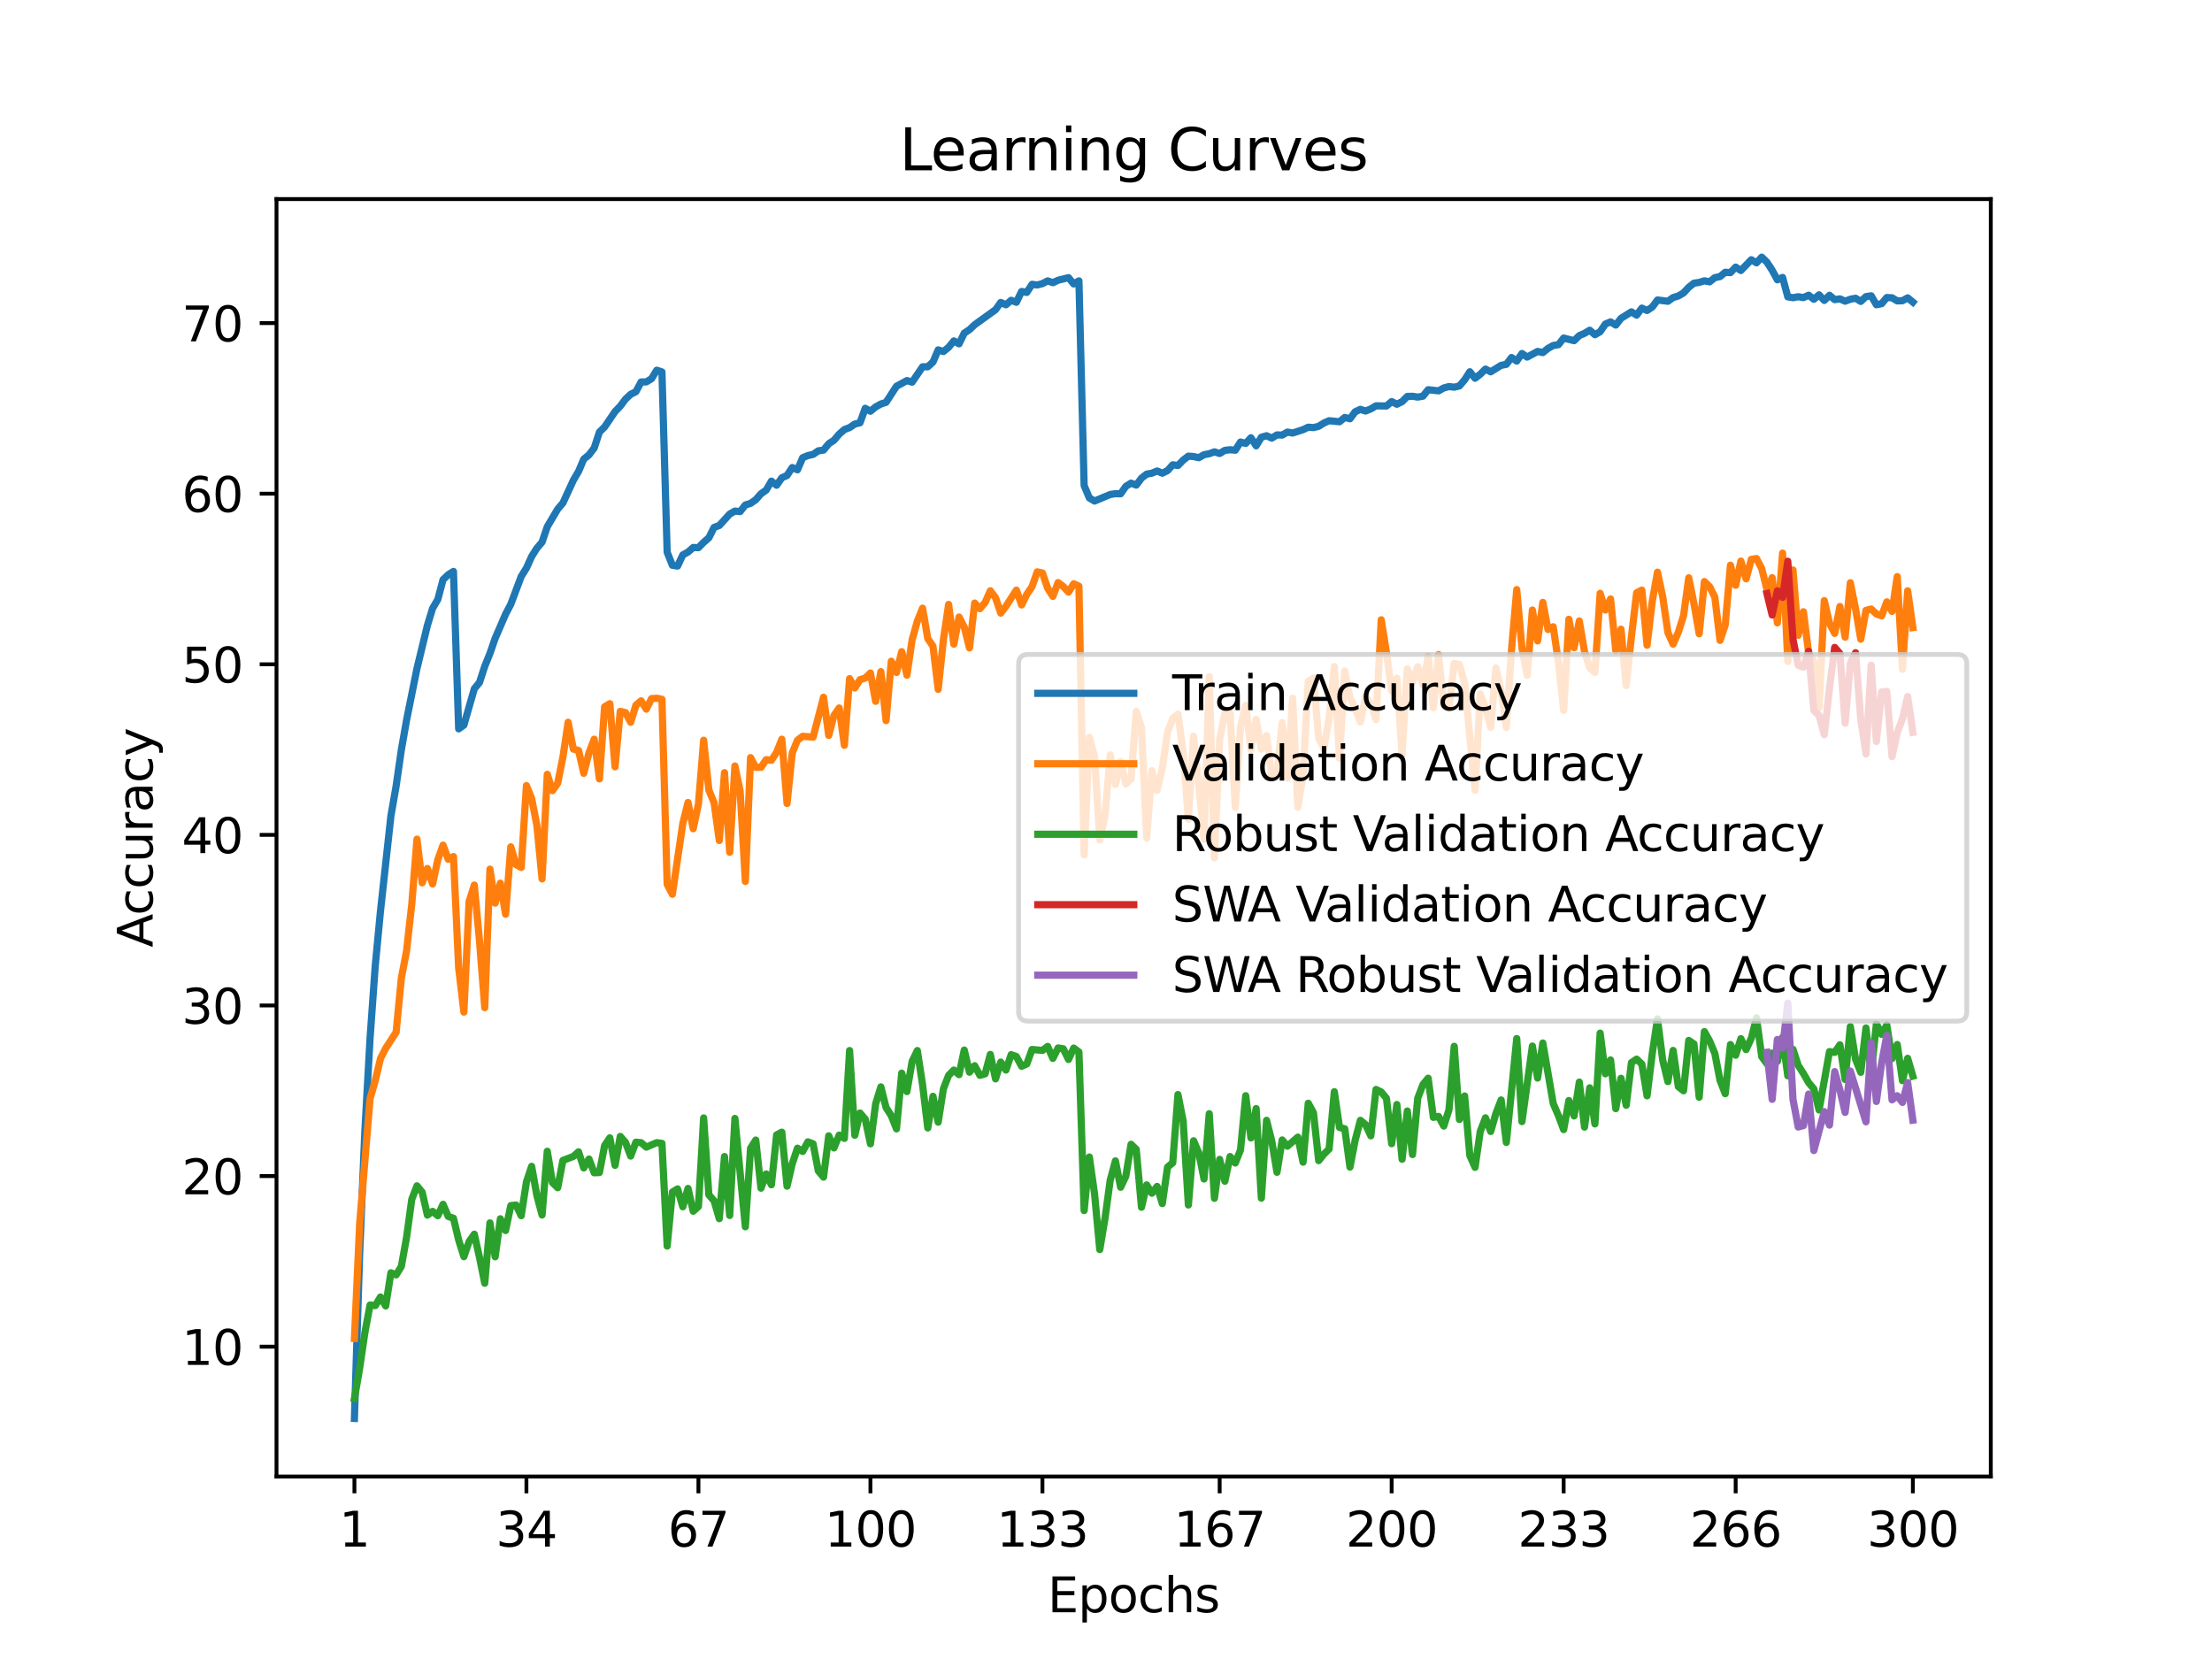 <?xml version="1.0" encoding="utf-8" standalone="no"?>
<!DOCTYPE svg PUBLIC "-//W3C//DTD SVG 1.1//EN"
  "http://www.w3.org/Graphics/SVG/1.1/DTD/svg11.dtd">
<svg xmlns:xlink="http://www.w3.org/1999/xlink" width="460.8pt" height="345.6pt" viewBox="0 0 460.8 345.6" xmlns="http://www.w3.org/2000/svg" version="1.1">
 <defs>
  <style type="text/css">*{stroke-linejoin: round; stroke-linecap: butt}</style>
 </defs>
 <g id="figure_1">
  <g id="patch_1">
   <path d="M 0 345.6 
L 460.8 345.6 
L 460.8 0 
L 0 0 
z
" style="fill: #ffffff"/>
  </g>
  <g id="axes_1">
   <g id="patch_2">
    <path d="M 57.6 307.584 
L 414.72 307.584 
L 414.72 41.472 
L 57.6 41.472 
z
" style="fill: #ffffff"/>
   </g>
   <g id="matplotlib.axis_1">
    <g id="xtick_1">
     <g id="line2d_1">
      <defs>
       <path id="mb2ffa2ad4e" d="M 0 0 
L 0 3.5 
" style="stroke: #000000; stroke-width: 0.8"/>
      </defs>
      <g>
       <use xlink:href="#mb2ffa2ad4e" x="73.833" y="307.584" style="stroke: #000000; stroke-width: 0.8"/>
      </g>
     </g>
     <g id="text_1">
      <!-- 1 -->
      <g transform="translate(70.651 322.182) scale(0.1 -0.1)">
       <defs>
        <path id="DejaVuSans-31" d="M 794 531 
L 1825 531 
L 1825 4091 
L 703 3866 
L 703 4441 
L 1819 4666 
L 2450 4666 
L 2450 531 
L 3481 531 
L 3481 0 
L 794 0 
L 794 531 
z
" transform="scale(0.016)"/>
       </defs>
       <use xlink:href="#DejaVuSans-31"/>
      </g>
     </g>
    </g>
    <g id="xtick_2">
     <g id="line2d_2">
      <g>
       <use xlink:href="#mb2ffa2ad4e" x="109.664" y="307.584" style="stroke: #000000; stroke-width: 0.8"/>
      </g>
     </g>
     <g id="text_2">
      <!-- 34 -->
      <g transform="translate(103.302 322.182) scale(0.1 -0.1)">
       <defs>
        <path id="DejaVuSans-33" d="M 2597 2516 
Q 3050 2419 3304 2112 
Q 3559 1806 3559 1356 
Q 3559 666 3084 287 
Q 2609 -91 1734 -91 
Q 1441 -91 1130 -33 
Q 819 25 488 141 
L 488 750 
Q 750 597 1062 519 
Q 1375 441 1716 441 
Q 2309 441 2620 675 
Q 2931 909 2931 1356 
Q 2931 1769 2642 2001 
Q 2353 2234 1838 2234 
L 1294 2234 
L 1294 2753 
L 1863 2753 
Q 2328 2753 2575 2939 
Q 2822 3125 2822 3475 
Q 2822 3834 2567 4026 
Q 2313 4219 1838 4219 
Q 1578 4219 1281 4162 
Q 984 4106 628 3988 
L 628 4550 
Q 988 4650 1302 4700 
Q 1616 4750 1894 4750 
Q 2613 4750 3031 4423 
Q 3450 4097 3450 3541 
Q 3450 3153 3228 2886 
Q 3006 2619 2597 2516 
z
" transform="scale(0.016)"/>
        <path id="DejaVuSans-34" d="M 2419 4116 
L 825 1625 
L 2419 1625 
L 2419 4116 
z
M 2253 4666 
L 3047 4666 
L 3047 1625 
L 3713 1625 
L 3713 1100 
L 3047 1100 
L 3047 0 
L 2419 0 
L 2419 1100 
L 313 1100 
L 313 1709 
L 2253 4666 
z
" transform="scale(0.016)"/>
       </defs>
       <use xlink:href="#DejaVuSans-33"/>
       <use xlink:href="#DejaVuSans-34" x="63.623"/>
      </g>
     </g>
    </g>
    <g id="xtick_3">
     <g id="line2d_3">
      <g>
       <use xlink:href="#mb2ffa2ad4e" x="145.496" y="307.584" style="stroke: #000000; stroke-width: 0.8"/>
      </g>
     </g>
     <g id="text_3">
      <!-- 67 -->
      <g transform="translate(139.133 322.182) scale(0.1 -0.1)">
       <defs>
        <path id="DejaVuSans-36" d="M 2113 2584 
Q 1688 2584 1439 2293 
Q 1191 2003 1191 1497 
Q 1191 994 1439 701 
Q 1688 409 2113 409 
Q 2538 409 2786 701 
Q 3034 994 3034 1497 
Q 3034 2003 2786 2293 
Q 2538 2584 2113 2584 
z
M 3366 4563 
L 3366 3988 
Q 3128 4100 2886 4159 
Q 2644 4219 2406 4219 
Q 1781 4219 1451 3797 
Q 1122 3375 1075 2522 
Q 1259 2794 1537 2939 
Q 1816 3084 2150 3084 
Q 2853 3084 3261 2657 
Q 3669 2231 3669 1497 
Q 3669 778 3244 343 
Q 2819 -91 2113 -91 
Q 1303 -91 875 529 
Q 447 1150 447 2328 
Q 447 3434 972 4092 
Q 1497 4750 2381 4750 
Q 2619 4750 2861 4703 
Q 3103 4656 3366 4563 
z
" transform="scale(0.016)"/>
        <path id="DejaVuSans-37" d="M 525 4666 
L 3525 4666 
L 3525 4397 
L 1831 0 
L 1172 0 
L 2766 4134 
L 525 4134 
L 525 4666 
z
" transform="scale(0.016)"/>
       </defs>
       <use xlink:href="#DejaVuSans-36"/>
       <use xlink:href="#DejaVuSans-37" x="63.623"/>
      </g>
     </g>
    </g>
    <g id="xtick_4">
     <g id="line2d_4">
      <g>
       <use xlink:href="#mb2ffa2ad4e" x="181.327" y="307.584" style="stroke: #000000; stroke-width: 0.8"/>
      </g>
     </g>
     <g id="text_4">
      <!-- 100 -->
      <g transform="translate(171.783 322.182) scale(0.1 -0.1)">
       <defs>
        <path id="DejaVuSans-30" d="M 2034 4250 
Q 1547 4250 1301 3770 
Q 1056 3291 1056 2328 
Q 1056 1369 1301 889 
Q 1547 409 2034 409 
Q 2525 409 2770 889 
Q 3016 1369 3016 2328 
Q 3016 3291 2770 3770 
Q 2525 4250 2034 4250 
z
M 2034 4750 
Q 2819 4750 3233 4129 
Q 3647 3509 3647 2328 
Q 3647 1150 3233 529 
Q 2819 -91 2034 -91 
Q 1250 -91 836 529 
Q 422 1150 422 2328 
Q 422 3509 836 4129 
Q 1250 4750 2034 4750 
z
" transform="scale(0.016)"/>
       </defs>
       <use xlink:href="#DejaVuSans-31"/>
       <use xlink:href="#DejaVuSans-30" x="63.623"/>
       <use xlink:href="#DejaVuSans-30" x="127.246"/>
      </g>
     </g>
    </g>
    <g id="xtick_5">
     <g id="line2d_5">
      <g>
       <use xlink:href="#mb2ffa2ad4e" x="217.158" y="307.584" style="stroke: #000000; stroke-width: 0.8"/>
      </g>
     </g>
     <g id="text_5">
      <!-- 133 -->
      <g transform="translate(207.615 322.182) scale(0.1 -0.1)">
       <use xlink:href="#DejaVuSans-31"/>
       <use xlink:href="#DejaVuSans-33" x="63.623"/>
       <use xlink:href="#DejaVuSans-33" x="127.246"/>
      </g>
     </g>
    </g>
    <g id="xtick_6">
     <g id="line2d_6">
      <g>
       <use xlink:href="#mb2ffa2ad4e" x="254.076" y="307.584" style="stroke: #000000; stroke-width: 0.8"/>
      </g>
     </g>
     <g id="text_6">
      <!-- 167 -->
      <g transform="translate(244.532 322.182) scale(0.1 -0.1)">
       <use xlink:href="#DejaVuSans-31"/>
       <use xlink:href="#DejaVuSans-36" x="63.623"/>
       <use xlink:href="#DejaVuSans-37" x="127.246"/>
      </g>
     </g>
    </g>
    <g id="xtick_7">
     <g id="line2d_7">
      <g>
       <use xlink:href="#mb2ffa2ad4e" x="289.907" y="307.584" style="stroke: #000000; stroke-width: 0.8"/>
      </g>
     </g>
     <g id="text_7">
      <!-- 200 -->
      <g transform="translate(280.363 322.182) scale(0.1 -0.1)">
       <defs>
        <path id="DejaVuSans-32" d="M 1228 531 
L 3431 531 
L 3431 0 
L 469 0 
L 469 531 
Q 828 903 1448 1529 
Q 2069 2156 2228 2338 
Q 2531 2678 2651 2914 
Q 2772 3150 2772 3378 
Q 2772 3750 2511 3984 
Q 2250 4219 1831 4219 
Q 1534 4219 1204 4116 
Q 875 4013 500 3803 
L 500 4441 
Q 881 4594 1212 4672 
Q 1544 4750 1819 4750 
Q 2544 4750 2975 4387 
Q 3406 4025 3406 3419 
Q 3406 3131 3298 2873 
Q 3191 2616 2906 2266 
Q 2828 2175 2409 1742 
Q 1991 1309 1228 531 
z
" transform="scale(0.016)"/>
       </defs>
       <use xlink:href="#DejaVuSans-32"/>
       <use xlink:href="#DejaVuSans-30" x="63.623"/>
       <use xlink:href="#DejaVuSans-30" x="127.246"/>
      </g>
     </g>
    </g>
    <g id="xtick_8">
     <g id="line2d_8">
      <g>
       <use xlink:href="#mb2ffa2ad4e" x="325.739" y="307.584" style="stroke: #000000; stroke-width: 0.8"/>
      </g>
     </g>
     <g id="text_8">
      <!-- 233 -->
      <g transform="translate(316.195 322.182) scale(0.1 -0.1)">
       <use xlink:href="#DejaVuSans-32"/>
       <use xlink:href="#DejaVuSans-33" x="63.623"/>
       <use xlink:href="#DejaVuSans-33" x="127.246"/>
      </g>
     </g>
    </g>
    <g id="xtick_9">
     <g id="line2d_9">
      <g>
       <use xlink:href="#mb2ffa2ad4e" x="361.57" y="307.584" style="stroke: #000000; stroke-width: 0.8"/>
      </g>
     </g>
     <g id="text_9">
      <!-- 266 -->
      <g transform="translate(352.026 322.182) scale(0.1 -0.1)">
       <use xlink:href="#DejaVuSans-32"/>
       <use xlink:href="#DejaVuSans-36" x="63.623"/>
       <use xlink:href="#DejaVuSans-36" x="127.246"/>
      </g>
     </g>
    </g>
    <g id="xtick_10">
     <g id="line2d_10">
      <g>
       <use xlink:href="#mb2ffa2ad4e" x="398.487" y="307.584" style="stroke: #000000; stroke-width: 0.8"/>
      </g>
     </g>
     <g id="text_10">
      <!-- 300 -->
      <g transform="translate(388.944 322.182) scale(0.1 -0.1)">
       <use xlink:href="#DejaVuSans-33"/>
       <use xlink:href="#DejaVuSans-30" x="63.623"/>
       <use xlink:href="#DejaVuSans-30" x="127.246"/>
      </g>
     </g>
    </g>
    <g id="text_11">
     <!-- Epochs -->
     <g transform="translate(218.244 335.861) scale(0.1 -0.1)">
      <defs>
       <path id="DejaVuSans-45" d="M 628 4666 
L 3578 4666 
L 3578 4134 
L 1259 4134 
L 1259 2753 
L 3481 2753 
L 3481 2222 
L 1259 2222 
L 1259 531 
L 3634 531 
L 3634 0 
L 628 0 
L 628 4666 
z
" transform="scale(0.016)"/>
       <path id="DejaVuSans-70" d="M 1159 525 
L 1159 -1331 
L 581 -1331 
L 581 3500 
L 1159 3500 
L 1159 2969 
Q 1341 3281 1617 3432 
Q 1894 3584 2278 3584 
Q 2916 3584 3314 3078 
Q 3713 2572 3713 1747 
Q 3713 922 3314 415 
Q 2916 -91 2278 -91 
Q 1894 -91 1617 61 
Q 1341 213 1159 525 
z
M 3116 1747 
Q 3116 2381 2855 2742 
Q 2594 3103 2138 3103 
Q 1681 3103 1420 2742 
Q 1159 2381 1159 1747 
Q 1159 1113 1420 752 
Q 1681 391 2138 391 
Q 2594 391 2855 752 
Q 3116 1113 3116 1747 
z
" transform="scale(0.016)"/>
       <path id="DejaVuSans-6f" d="M 1959 3097 
Q 1497 3097 1228 2736 
Q 959 2375 959 1747 
Q 959 1119 1226 758 
Q 1494 397 1959 397 
Q 2419 397 2687 759 
Q 2956 1122 2956 1747 
Q 2956 2369 2687 2733 
Q 2419 3097 1959 3097 
z
M 1959 3584 
Q 2709 3584 3137 3096 
Q 3566 2609 3566 1747 
Q 3566 888 3137 398 
Q 2709 -91 1959 -91 
Q 1206 -91 779 398 
Q 353 888 353 1747 
Q 353 2609 779 3096 
Q 1206 3584 1959 3584 
z
" transform="scale(0.016)"/>
       <path id="DejaVuSans-63" d="M 3122 3366 
L 3122 2828 
Q 2878 2963 2633 3030 
Q 2388 3097 2138 3097 
Q 1578 3097 1268 2742 
Q 959 2388 959 1747 
Q 959 1106 1268 751 
Q 1578 397 2138 397 
Q 2388 397 2633 464 
Q 2878 531 3122 666 
L 3122 134 
Q 2881 22 2623 -34 
Q 2366 -91 2075 -91 
Q 1284 -91 818 406 
Q 353 903 353 1747 
Q 353 2603 823 3093 
Q 1294 3584 2113 3584 
Q 2378 3584 2631 3529 
Q 2884 3475 3122 3366 
z
" transform="scale(0.016)"/>
       <path id="DejaVuSans-68" d="M 3513 2113 
L 3513 0 
L 2938 0 
L 2938 2094 
Q 2938 2591 2744 2837 
Q 2550 3084 2163 3084 
Q 1697 3084 1428 2787 
Q 1159 2491 1159 1978 
L 1159 0 
L 581 0 
L 581 4863 
L 1159 4863 
L 1159 2956 
Q 1366 3272 1645 3428 
Q 1925 3584 2291 3584 
Q 2894 3584 3203 3211 
Q 3513 2838 3513 2113 
z
" transform="scale(0.016)"/>
       <path id="DejaVuSans-73" d="M 2834 3397 
L 2834 2853 
Q 2591 2978 2328 3040 
Q 2066 3103 1784 3103 
Q 1356 3103 1142 2972 
Q 928 2841 928 2578 
Q 928 2378 1081 2264 
Q 1234 2150 1697 2047 
L 1894 2003 
Q 2506 1872 2764 1633 
Q 3022 1394 3022 966 
Q 3022 478 2636 193 
Q 2250 -91 1575 -91 
Q 1294 -91 989 -36 
Q 684 19 347 128 
L 347 722 
Q 666 556 975 473 
Q 1284 391 1588 391 
Q 1994 391 2212 530 
Q 2431 669 2431 922 
Q 2431 1156 2273 1281 
Q 2116 1406 1581 1522 
L 1381 1569 
Q 847 1681 609 1914 
Q 372 2147 372 2553 
Q 372 3047 722 3315 
Q 1072 3584 1716 3584 
Q 2034 3584 2315 3537 
Q 2597 3491 2834 3397 
z
" transform="scale(0.016)"/>
      </defs>
      <use xlink:href="#DejaVuSans-45"/>
      <use xlink:href="#DejaVuSans-70" x="63.184"/>
      <use xlink:href="#DejaVuSans-6f" x="126.66"/>
      <use xlink:href="#DejaVuSans-63" x="187.842"/>
      <use xlink:href="#DejaVuSans-68" x="242.822"/>
      <use xlink:href="#DejaVuSans-73" x="306.201"/>
     </g>
    </g>
   </g>
   <g id="matplotlib.axis_2">
    <g id="ytick_1">
     <g id="line2d_11">
      <defs>
       <path id="m1ba6606207" d="M 0 0 
L -3.5 0 
" style="stroke: #000000; stroke-width: 0.8"/>
      </defs>
      <g>
       <use xlink:href="#m1ba6606207" x="57.6" y="280.534" style="stroke: #000000; stroke-width: 0.8"/>
      </g>
     </g>
     <g id="text_12">
      <!-- 10 -->
      <g transform="translate(37.875 284.333) scale(0.1 -0.1)">
       <use xlink:href="#DejaVuSans-31"/>
       <use xlink:href="#DejaVuSans-30" x="63.623"/>
      </g>
     </g>
    </g>
    <g id="ytick_2">
     <g id="line2d_12">
      <g>
       <use xlink:href="#m1ba6606207" x="57.6" y="244.997" style="stroke: #000000; stroke-width: 0.8"/>
      </g>
     </g>
     <g id="text_13">
      <!-- 20 -->
      <g transform="translate(37.875 248.796) scale(0.1 -0.1)">
       <use xlink:href="#DejaVuSans-32"/>
       <use xlink:href="#DejaVuSans-30" x="63.623"/>
      </g>
     </g>
    </g>
    <g id="ytick_3">
     <g id="line2d_13">
      <g>
       <use xlink:href="#m1ba6606207" x="57.6" y="209.459" style="stroke: #000000; stroke-width: 0.8"/>
      </g>
     </g>
     <g id="text_14">
      <!-- 30 -->
      <g transform="translate(37.875 213.259) scale(0.1 -0.1)">
       <use xlink:href="#DejaVuSans-33"/>
       <use xlink:href="#DejaVuSans-30" x="63.623"/>
      </g>
     </g>
    </g>
    <g id="ytick_4">
     <g id="line2d_14">
      <g>
       <use xlink:href="#m1ba6606207" x="57.6" y="173.922" style="stroke: #000000; stroke-width: 0.8"/>
      </g>
     </g>
     <g id="text_15">
      <!-- 40 -->
      <g transform="translate(37.875 177.721) scale(0.1 -0.1)">
       <use xlink:href="#DejaVuSans-34"/>
       <use xlink:href="#DejaVuSans-30" x="63.623"/>
      </g>
     </g>
    </g>
    <g id="ytick_5">
     <g id="line2d_15">
      <g>
       <use xlink:href="#m1ba6606207" x="57.6" y="138.385" style="stroke: #000000; stroke-width: 0.8"/>
      </g>
     </g>
     <g id="text_16">
      <!-- 50 -->
      <g transform="translate(37.875 142.184) scale(0.1 -0.1)">
       <defs>
        <path id="DejaVuSans-35" d="M 691 4666 
L 3169 4666 
L 3169 4134 
L 1269 4134 
L 1269 2991 
Q 1406 3038 1543 3061 
Q 1681 3084 1819 3084 
Q 2600 3084 3056 2656 
Q 3513 2228 3513 1497 
Q 3513 744 3044 326 
Q 2575 -91 1722 -91 
Q 1428 -91 1123 -41 
Q 819 9 494 109 
L 494 744 
Q 775 591 1075 516 
Q 1375 441 1709 441 
Q 2250 441 2565 725 
Q 2881 1009 2881 1497 
Q 2881 1984 2565 2268 
Q 2250 2553 1709 2553 
Q 1456 2553 1204 2497 
Q 953 2441 691 2322 
L 691 4666 
z
" transform="scale(0.016)"/>
       </defs>
       <use xlink:href="#DejaVuSans-35"/>
       <use xlink:href="#DejaVuSans-30" x="63.623"/>
      </g>
     </g>
    </g>
    <g id="ytick_6">
     <g id="line2d_16">
      <g>
       <use xlink:href="#m1ba6606207" x="57.6" y="102.848" style="stroke: #000000; stroke-width: 0.8"/>
      </g>
     </g>
     <g id="text_17">
      <!-- 60 -->
      <g transform="translate(37.875 106.647) scale(0.1 -0.1)">
       <use xlink:href="#DejaVuSans-36"/>
       <use xlink:href="#DejaVuSans-30" x="63.623"/>
      </g>
     </g>
    </g>
    <g id="ytick_7">
     <g id="line2d_17">
      <g>
       <use xlink:href="#m1ba6606207" x="57.6" y="67.31" style="stroke: #000000; stroke-width: 0.8"/>
      </g>
     </g>
     <g id="text_18">
      <!-- 70 -->
      <g transform="translate(37.875 71.109) scale(0.1 -0.1)">
       <use xlink:href="#DejaVuSans-37"/>
       <use xlink:href="#DejaVuSans-30" x="63.623"/>
      </g>
     </g>
    </g>
    <g id="text_19">
     <!-- Accuracy -->
     <g transform="translate(31.795 197.356) rotate(-90) scale(0.1 -0.1)">
      <defs>
       <path id="DejaVuSans-41" d="M 2188 4044 
L 1331 1722 
L 3047 1722 
L 2188 4044 
z
M 1831 4666 
L 2547 4666 
L 4325 0 
L 3669 0 
L 3244 1197 
L 1141 1197 
L 716 0 
L 50 0 
L 1831 4666 
z
" transform="scale(0.016)"/>
       <path id="DejaVuSans-75" d="M 544 1381 
L 544 3500 
L 1119 3500 
L 1119 1403 
Q 1119 906 1312 657 
Q 1506 409 1894 409 
Q 2359 409 2629 706 
Q 2900 1003 2900 1516 
L 2900 3500 
L 3475 3500 
L 3475 0 
L 2900 0 
L 2900 538 
Q 2691 219 2414 64 
Q 2138 -91 1772 -91 
Q 1169 -91 856 284 
Q 544 659 544 1381 
z
M 1991 3584 
L 1991 3584 
z
" transform="scale(0.016)"/>
       <path id="DejaVuSans-72" d="M 2631 2963 
Q 2534 3019 2420 3045 
Q 2306 3072 2169 3072 
Q 1681 3072 1420 2755 
Q 1159 2438 1159 1844 
L 1159 0 
L 581 0 
L 581 3500 
L 1159 3500 
L 1159 2956 
Q 1341 3275 1631 3429 
Q 1922 3584 2338 3584 
Q 2397 3584 2469 3576 
Q 2541 3569 2628 3553 
L 2631 2963 
z
" transform="scale(0.016)"/>
       <path id="DejaVuSans-61" d="M 2194 1759 
Q 1497 1759 1228 1600 
Q 959 1441 959 1056 
Q 959 750 1161 570 
Q 1363 391 1709 391 
Q 2188 391 2477 730 
Q 2766 1069 2766 1631 
L 2766 1759 
L 2194 1759 
z
M 3341 1997 
L 3341 0 
L 2766 0 
L 2766 531 
Q 2569 213 2275 61 
Q 1981 -91 1556 -91 
Q 1019 -91 701 211 
Q 384 513 384 1019 
Q 384 1609 779 1909 
Q 1175 2209 1959 2209 
L 2766 2209 
L 2766 2266 
Q 2766 2663 2505 2880 
Q 2244 3097 1772 3097 
Q 1472 3097 1187 3025 
Q 903 2953 641 2809 
L 641 3341 
Q 956 3463 1253 3523 
Q 1550 3584 1831 3584 
Q 2591 3584 2966 3190 
Q 3341 2797 3341 1997 
z
" transform="scale(0.016)"/>
       <path id="DejaVuSans-79" d="M 2059 -325 
Q 1816 -950 1584 -1140 
Q 1353 -1331 966 -1331 
L 506 -1331 
L 506 -850 
L 844 -850 
Q 1081 -850 1212 -737 
Q 1344 -625 1503 -206 
L 1606 56 
L 191 3500 
L 800 3500 
L 1894 763 
L 2988 3500 
L 3597 3500 
L 2059 -325 
z
" transform="scale(0.016)"/>
      </defs>
      <use xlink:href="#DejaVuSans-41"/>
      <use xlink:href="#DejaVuSans-63" x="66.658"/>
      <use xlink:href="#DejaVuSans-63" x="121.639"/>
      <use xlink:href="#DejaVuSans-75" x="176.619"/>
      <use xlink:href="#DejaVuSans-72" x="239.998"/>
      <use xlink:href="#DejaVuSans-61" x="281.111"/>
      <use xlink:href="#DejaVuSans-63" x="342.391"/>
      <use xlink:href="#DejaVuSans-79" x="397.371"/>
     </g>
    </g>
   </g>
   <g id="line2d_18">
    <path d="M 73.833 295.488 
L 74.919 261.241 
L 76.004 235.704 
L 77.09 216.293 
L 78.176 201.122 
L 79.262 189.772 
L 81.433 169.974 
L 82.519 163.744 
L 83.605 156.225 
L 84.691 150.023 
L 86.862 139.263 
L 89.034 130.282 
L 90.12 126.721 
L 91.206 124.874 
L 92.291 120.755 
L 93.377 119.721 
L 94.463 119.042 
L 95.549 151.832 
L 96.635 151.054 
L 98.806 143.488 
L 99.892 142.155 
L 100.978 138.811 
L 102.064 136.118 
L 103.149 132.976 
L 105.321 127.948 
L 106.407 125.872 
L 108.578 120.083 
L 109.664 118.345 
L 110.75 115.936 
L 111.836 114.205 
L 112.922 112.933 
L 114.007 109.724 
L 116.179 106.057 
L 117.265 104.781 
L 119.436 100.054 
L 120.522 98.203 
L 121.608 95.644 
L 122.694 94.763 
L 123.78 93.334 
L 124.865 90.015 
L 125.951 88.952 
L 128.123 85.743 
L 129.209 84.61 
L 130.294 83.156 
L 131.38 82.14 
L 132.466 81.603 
L 133.552 79.574 
L 134.638 79.556 
L 135.723 78.895 
L 136.809 77.122 
L 137.895 77.481 
L 138.981 115.03 
L 140.067 117.755 
L 141.152 117.922 
L 142.238 115.598 
L 143.324 115.005 
L 144.41 114.052 
L 145.496 114.092 
L 146.581 112.979 
L 147.667 112.037 
L 148.753 109.866 
L 149.839 109.472 
L 152.01 107.084 
L 153.096 106.469 
L 154.182 106.565 
L 155.268 105.197 
L 156.354 104.866 
L 157.439 104.106 
L 158.525 102.858 
L 159.611 102.101 
L 160.697 100.228 
L 161.783 101.088 
L 162.868 99.535 
L 163.954 99.049 
L 165.04 97.396 
L 166.126 97.872 
L 167.212 95.356 
L 168.297 94.901 
L 169.383 94.66 
L 170.469 93.913 
L 171.555 93.761 
L 172.641 92.435 
L 173.726 91.721 
L 174.812 90.441 
L 175.898 89.486 
L 176.984 89.073 
L 178.07 88.341 
L 179.155 88.078 
L 180.241 85.058 
L 181.327 85.669 
L 182.413 84.766 
L 183.499 84.169 
L 184.584 83.807 
L 186.756 80.463 
L 188.928 79.283 
L 190.013 79.61 
L 192.185 76.411 
L 193.271 76.408 
L 194.357 75.413 
L 195.442 72.886 
L 196.528 73.231 
L 197.614 72.349 
L 198.7 71.017 
L 199.786 71.624 
L 200.871 69.396 
L 201.957 68.678 
L 203.043 67.648 
L 207.386 64.521 
L 208.472 63.007 
L 209.558 63.49 
L 210.644 62.555 
L 211.729 62.971 
L 212.815 60.718 
L 213.901 60.917 
L 214.987 59.229 
L 216.073 59.371 
L 217.158 59.083 
L 218.244 58.511 
L 219.33 58.891 
L 220.416 58.38 
L 222.587 57.84 
L 223.673 59.151 
L 224.759 58.511 
L 225.845 101.16 
L 226.931 103.732 
L 228.016 104.379 
L 231.274 103.011 
L 232.36 102.844 
L 233.445 102.869 
L 234.531 101.316 
L 235.617 100.648 
L 236.703 101.056 
L 237.789 99.607 
L 238.875 98.771 
L 239.96 98.569 
L 241.046 98.118 
L 242.132 98.572 
L 243.218 98.039 
L 244.304 96.828 
L 245.389 96.97 
L 246.475 95.861 
L 247.561 95.019 
L 248.647 95.108 
L 249.733 95.346 
L 250.818 94.731 
L 251.904 94.518 
L 252.99 94.13 
L 254.076 94.471 
L 255.162 93.814 
L 256.247 93.693 
L 257.333 93.789 
L 258.419 92.083 
L 259.505 92.371 
L 260.591 91.191 
L 261.676 92.876 
L 262.762 91.088 
L 263.848 90.772 
L 264.934 91.266 
L 266.02 90.598 
L 267.105 90.637 
L 268.191 90.011 
L 269.277 90.207 
L 271.449 89.507 
L 272.534 88.992 
L 273.62 89.077 
L 274.706 88.803 
L 275.792 88.124 
L 276.878 87.645 
L 279.049 87.861 
L 280.135 86.966 
L 281.221 87.24 
L 282.307 85.775 
L 283.392 85.274 
L 284.478 85.626 
L 285.564 85.186 
L 286.65 84.542 
L 288.821 84.578 
L 289.907 83.657 
L 290.993 84.208 
L 292.079 83.675 
L 293.165 82.581 
L 294.25 82.549 
L 295.336 82.723 
L 296.422 82.531 
L 297.508 81.184 
L 299.679 81.422 
L 300.765 80.822 
L 301.851 80.523 
L 302.937 80.662 
L 304.023 80.399 
L 305.108 79.13 
L 306.194 77.442 
L 307.28 78.799 
L 308.366 77.957 
L 309.452 76.884 
L 310.537 77.456 
L 312.709 76.109 
L 313.795 75.9 
L 314.881 74.478 
L 315.966 75.221 
L 317.052 73.639 
L 318.138 74.389 
L 320.31 73.206 
L 321.395 73.455 
L 322.481 72.58 
L 323.567 71.969 
L 324.653 71.802 
L 325.739 70.423 
L 327.91 70.971 
L 328.996 69.912 
L 330.082 69.439 
L 331.168 68.792 
L 332.253 69.73 
L 333.339 69.101 
L 334.425 67.506 
L 335.511 67.054 
L 336.597 67.719 
L 337.682 66.319 
L 339.854 64.961 
L 340.94 65.647 
L 342.026 64.183 
L 343.111 64.681 
L 344.197 63.963 
L 345.283 62.495 
L 347.455 62.758 
L 348.54 61.99 
L 349.626 61.66 
L 350.712 61.017 
L 351.798 59.84 
L 352.884 58.991 
L 353.969 58.831 
L 355.055 58.497 
L 356.141 58.71 
L 357.227 57.843 
L 358.313 57.616 
L 359.398 56.717 
L 360.484 56.791 
L 361.57 55.643 
L 362.656 56.351 
L 364.827 54.108 
L 365.913 54.751 
L 366.999 53.568 
L 368.085 54.623 
L 369.171 56.29 
L 370.256 58.291 
L 371.342 57.793 
L 372.428 61.838 
L 373.514 62.015 
L 374.6 61.813 
L 375.685 61.994 
L 376.771 61.496 
L 377.857 62.346 
L 378.943 61.415 
L 380.029 62.584 
L 381.114 61.514 
L 382.2 62.42 
L 383.286 62.264 
L 384.372 62.744 
L 385.458 62.342 
L 386.543 62.125 
L 387.629 62.793 
L 388.715 61.788 
L 389.801 61.621 
L 390.887 63.486 
L 391.972 63.266 
L 393.058 61.976 
L 394.144 62.037 
L 395.23 62.687 
L 396.316 62.644 
L 397.401 62.047 
L 398.487 62.939 
L 398.487 62.939 
" clip-path="url(#p2edc3a146e)" style="fill: none; stroke: #1f77b4; stroke-width: 1.5; stroke-linecap: square"/>
   </g>
   <g id="line2d_19">
    <path d="M 73.833 278.828 
L 74.919 255.018 
L 77.09 228.863 
L 78.176 225.096 
L 79.262 220.511 
L 80.348 218.379 
L 82.519 215.039 
L 83.605 203.773 
L 84.691 198.087 
L 85.777 188.386 
L 86.862 174.811 
L 87.948 183.908 
L 89.034 180.923 
L 90.12 184.157 
L 91.206 179.075 
L 92.291 176.054 
L 93.377 179.004 
L 94.463 178.435 
L 95.549 201.677 
L 96.635 210.845 
L 97.72 187.817 
L 98.806 184.37 
L 99.892 196.062 
L 100.978 209.921 
L 102.064 181.065 
L 103.149 188.137 
L 104.235 183.979 
L 105.321 190.447 
L 106.407 176.41 
L 107.493 180.106 
L 108.578 180.71 
L 109.664 163.652 
L 110.75 166.317 
L 111.836 171.896 
L 112.922 183.091 
L 114.007 161.306 
L 115.093 164.718 
L 116.179 163.154 
L 117.265 157.717 
L 118.351 150.467 
L 119.436 156.047 
L 120.522 156.331 
L 121.608 161.093 
L 122.694 156.829 
L 123.78 153.986 
L 124.865 162.266 
L 125.951 147.234 
L 127.037 146.594 
L 128.123 159.743 
L 129.209 148.193 
L 130.294 148.442 
L 131.38 150.467 
L 132.466 146.914 
L 133.552 145.99 
L 134.638 147.731 
L 135.723 145.528 
L 136.809 145.457 
L 137.895 145.67 
L 138.981 184.228 
L 140.067 186.289 
L 142.238 171.541 
L 143.324 167.17 
L 144.41 172.643 
L 145.496 167.49 
L 146.581 154.199 
L 147.667 164.576 
L 148.753 167.241 
L 149.839 175.095 
L 150.925 160.951 
L 152.01 177.547 
L 153.096 159.565 
L 154.182 164.789 
L 155.268 183.624 
L 156.354 157.824 
L 157.439 159.849 
L 158.525 159.849 
L 159.611 158.25 
L 160.697 158.392 
L 161.783 156.722 
L 162.868 153.986 
L 163.954 167.383 
L 165.04 156.829 
L 166.126 154.199 
L 167.212 153.382 
L 169.383 153.559 
L 171.555 145.244 
L 172.641 153.204 
L 173.726 149.046 
L 174.812 147.482 
L 175.898 155.265 
L 176.984 141.37 
L 178.07 143.324 
L 179.155 141.583 
L 180.241 141.263 
L 181.327 140.197 
L 182.413 146.096 
L 183.499 139.913 
L 184.584 150.112 
L 185.67 137.745 
L 186.756 140.091 
L 187.842 135.755 
L 188.928 140.659 
L 190.013 133.267 
L 191.099 129.394 
L 192.185 126.693 
L 193.271 133.019 
L 194.357 134.618 
L 195.442 143.609 
L 196.528 133.267 
L 197.614 125.911 
L 198.7 134.191 
L 199.786 128.541 
L 200.871 130.638 
L 201.957 134.973 
L 203.043 125.627 
L 204.129 126.8 
L 205.215 125.52 
L 206.3 123.068 
L 207.386 124.525 
L 208.472 127.724 
L 209.558 126.302 
L 211.729 122.926 
L 212.815 126.018 
L 213.901 123.815 
L 214.987 122.215 
L 216.073 119.124 
L 217.158 119.372 
L 218.244 122.535 
L 219.33 124.241 
L 220.416 121.362 
L 221.502 122.18 
L 222.587 123.353 
L 223.673 121.611 
L 224.759 122.109 
L 225.845 178.08 
L 226.931 153.595 
L 228.016 157.646 
L 229.102 174.988 
L 230.188 169.977 
L 231.274 157.255 
L 232.36 163.403 
L 233.445 158.606 
L 234.531 163.332 
L 235.617 162.266 
L 236.703 148.193 
L 237.789 151.569 
L 238.875 174.597 
L 239.96 160.56 
L 241.046 164.647 
L 242.132 160.027 
L 243.218 152.529 
L 244.304 149.65 
L 245.389 148.762 
L 246.475 156.722 
L 247.561 170.688 
L 248.647 153.346 
L 249.733 163.545 
L 250.818 174.811 
L 251.904 140.979 
L 252.99 178.72 
L 254.076 154.021 
L 255.162 148.584 
L 256.247 148.477 
L 257.333 168.201 
L 258.419 151.427 
L 259.505 146.949 
L 260.591 156.189 
L 261.676 149.863 
L 262.762 156.047 
L 263.848 153.239 
L 264.934 161.91 
L 266.02 161.022 
L 267.105 150.539 
L 268.191 162.088 
L 269.277 145.457 
L 270.363 168.165 
L 271.449 161.555 
L 272.534 141.939 
L 273.62 141.228 
L 274.706 153.844 
L 275.792 155.905 
L 276.878 149.615 
L 277.963 138.847 
L 279.049 157.966 
L 280.135 139.806 
L 281.221 145.386 
L 282.307 147.518 
L 283.392 150.396 
L 284.478 145.137 
L 285.564 146.594 
L 286.65 149.899 
L 287.736 129.11 
L 288.821 135.933 
L 289.907 143.964 
L 290.993 141.299 
L 292.079 157.255 
L 293.165 139.344 
L 294.25 142.223 
L 295.336 138.882 
L 296.422 142.649 
L 297.508 136.75 
L 298.594 147.447 
L 299.679 136.359 
L 300.765 146.949 
L 301.851 147.625 
L 302.937 138.207 
L 304.023 138.42 
L 305.108 142.329 
L 307.28 164.611 
L 308.366 144.533 
L 309.452 147.447 
L 310.537 151.534 
L 311.623 139.131 
L 312.709 143.964 
L 313.795 151.534 
L 314.881 135.293 
L 315.966 122.819 
L 317.052 134.973 
L 318.138 140.695 
L 319.224 127.084 
L 320.31 133.516 
L 321.395 125.485 
L 322.481 131.135 
L 323.567 130.567 
L 324.653 137.994 
L 325.739 147.98 
L 326.824 129.003 
L 327.91 134.938 
L 328.996 129.358 
L 330.082 135.72 
L 331.168 139.131 
L 332.253 140.091 
L 333.339 123.601 
L 334.425 127.084 
L 335.511 124.774 
L 336.597 135.577 
L 337.682 131.064 
L 338.768 142.827 
L 339.854 132.628 
L 340.94 123.495 
L 342.026 122.926 
L 343.111 134.405 
L 344.197 125.236 
L 345.283 119.195 
L 346.369 124.277 
L 347.455 131.775 
L 348.54 134.191 
L 349.626 131.704 
L 350.712 128.257 
L 351.798 120.367 
L 352.884 125.769 
L 353.969 132.024 
L 355.055 121.149 
L 356.141 122.215 
L 357.227 124.383 
L 358.313 133.41 
L 359.398 130.176 
L 360.484 117.738 
L 361.57 121.931 
L 362.656 116.885 
L 363.742 120.581 
L 364.827 116.529 
L 365.913 116.352 
L 366.999 118.448 
L 368.085 122.819 
L 369.171 120.332 
L 370.256 129.749 
L 371.342 115.215 
L 372.428 137.781 
L 373.514 118.733 
L 374.6 132.343 
L 375.685 127.439 
L 376.771 136.004 
L 377.857 137.816 
L 378.943 147.447 
L 380.029 125.129 
L 381.114 129.82 
L 382.2 131.953 
L 383.286 126.338 
L 384.372 132.734 
L 385.458 121.398 
L 386.543 126.8 
L 387.629 133.161 
L 388.715 127.155 
L 389.801 126.871 
L 390.887 127.901 
L 391.972 128.292 
L 393.058 125.378 
L 394.144 127.368 
L 395.23 120.119 
L 396.316 139.415 
L 397.401 123.068 
L 398.487 130.744 
L 398.487 130.744 
" clip-path="url(#p2edc3a146e)" style="fill: none; stroke: #ff7f0e; stroke-width: 1.5; stroke-linecap: square"/>
   </g>
   <g id="line2d_20">
    <path d="M 73.833 291.342 
L 74.919 285.068 
L 76.004 277.642 
L 77.09 271.858 
L 78.176 271.98 
L 79.262 270.191 
L 80.348 272.054 
L 81.433 265.143 
L 82.519 265.584 
L 83.605 263.819 
L 84.691 257.79 
L 85.777 249.849 
L 86.862 247.031 
L 87.948 248.354 
L 89.034 253.133 
L 90.12 252.349 
L 91.206 253.256 
L 92.291 250.879 
L 93.377 253.403 
L 94.463 253.771 
L 95.549 258.329 
L 96.635 261.785 
L 97.72 258.648 
L 98.806 257.104 
L 99.892 261.956 
L 100.978 267.324 
L 102.064 254.751 
L 103.149 261.809 
L 104.235 253.893 
L 105.321 256.344 
L 106.407 251.148 
L 107.493 251.026 
L 108.578 253.256 
L 109.664 246.222 
L 110.75 242.962 
L 111.836 249.041 
L 112.922 253.109 
L 114.007 239.825 
L 115.093 246.369 
L 116.179 247.423 
L 117.265 241.737 
L 119.436 240.904 
L 120.522 239.948 
L 121.608 243.306 
L 122.694 241.443 
L 123.78 244.31 
L 124.865 244.261 
L 125.951 238.649 
L 127.037 237.031 
L 128.123 242.766 
L 129.209 236.737 
L 130.294 237.963 
L 131.38 240.83 
L 132.466 237.938 
L 133.552 238.036 
L 134.638 238.968 
L 136.809 238.036 
L 137.895 238.183 
L 138.981 259.579 
L 140.067 248.33 
L 141.152 247.668 
L 142.238 251.393 
L 143.324 247.57 
L 144.41 252.325 
L 145.496 251.344 
L 146.581 232.889 
L 147.667 248.918 
L 148.753 250.143 
L 149.839 253.869 
L 150.925 240.928 
L 152.01 253.207 
L 153.096 232.987 
L 155.268 255.56 
L 156.354 239.213 
L 157.439 237.497 
L 158.525 247.521 
L 159.611 244.555 
L 160.697 246.81 
L 161.783 236.419 
L 162.868 235.855 
L 163.954 247.104 
L 165.04 242.423 
L 166.126 239.188 
L 167.212 239.874 
L 168.297 237.865 
L 169.383 238.281 
L 170.469 243.918 
L 171.555 245.217 
L 172.641 236.615 
L 173.726 239.139 
L 174.812 236.468 
L 175.898 237.154 
L 176.984 218.846 
L 178.07 236.492 
L 179.155 231.86 
L 180.241 233.135 
L 181.327 238.281 
L 182.413 229.948 
L 183.499 226.419 
L 184.584 230.733 
L 185.67 232.424 
L 186.756 235.169 
L 187.842 223.552 
L 188.928 227.4 
L 190.013 221.101 
L 191.099 218.846 
L 192.185 225.954 
L 193.271 234.973 
L 194.357 228.38 
L 195.442 233.772 
L 196.528 226.811 
L 197.614 224.017 
L 198.7 222.915 
L 199.786 223.87 
L 200.871 218.748 
L 201.957 223.356 
L 203.043 222.008 
L 204.129 224.017 
L 205.215 223.699 
L 206.3 219.655 
L 207.386 224.753 
L 208.472 221.248 
L 209.558 222.915 
L 210.644 219.704 
L 211.729 220.096 
L 212.815 222.13 
L 213.901 221.64 
L 214.987 218.626 
L 217.158 218.822 
L 218.244 217.988 
L 219.33 220.488 
L 220.416 218.307 
L 221.502 218.478 
L 222.587 220.709 
L 223.673 218.331 
L 224.759 219.14 
L 225.845 252.178 
L 226.931 241.026 
L 228.016 248.722 
L 229.102 260.314 
L 230.188 253.844 
L 231.274 245.879 
L 232.36 241.835 
L 233.445 247.325 
L 234.531 245.021 
L 235.617 238.379 
L 236.703 239.433 
L 237.789 251.491 
L 238.875 246.835 
L 239.96 248.575 
L 241.046 247.153 
L 242.132 250.732 
L 243.218 243.134 
L 244.304 242.227 
L 245.389 228.012 
L 246.475 233.527 
L 247.561 251.026 
L 248.647 237.644 
L 249.733 240.193 
L 250.818 245.609 
L 251.904 232.007 
L 252.99 249.629 
L 254.076 241.516 
L 255.162 246.075 
L 256.247 240.928 
L 257.333 242.276 
L 258.419 239.556 
L 259.505 228.257 
L 260.591 237.056 
L 261.676 230.929 
L 262.762 249.604 
L 263.848 233.38 
L 264.934 237.718 
L 266.02 244.212 
L 267.105 237.473 
L 268.191 238.771 
L 270.363 236.884 
L 271.449 242.105 
L 272.534 229.826 
L 273.62 231.811 
L 274.706 241.786 
L 275.792 240.438 
L 276.878 239.36 
L 277.963 227.424 
L 279.049 234.875 
L 280.135 235.144 
L 281.221 243.134 
L 282.307 237.522 
L 283.392 233.38 
L 284.478 234.286 
L 285.564 236.615 
L 286.65 226.958 
L 287.736 227.473 
L 288.821 228.797 
L 289.907 238.257 
L 290.993 230.095 
L 292.079 241.492 
L 293.165 231.443 
L 294.25 240.512 
L 295.336 228.797 
L 296.422 225.929 
L 297.508 224.606 
L 298.594 232.767 
L 299.679 232.571 
L 300.765 234.581 
L 301.851 231.174 
L 302.937 217.964 
L 304.023 233.208 
L 305.108 228.306 
L 306.194 240.732 
L 307.28 243.183 
L 308.366 235.683 
L 309.452 232.865 
L 310.537 235.708 
L 311.623 231.958 
L 312.709 229.14 
L 313.795 237.987 
L 315.966 216.346 
L 317.052 233.649 
L 319.224 217.915 
L 320.31 224.581 
L 321.395 217.278 
L 323.567 229.899 
L 324.653 232.424 
L 325.739 235.316 
L 326.824 229.262 
L 327.91 232.473 
L 328.996 225.414 
L 330.082 234.801 
L 331.168 226.615 
L 332.253 234.139 
L 333.339 215.219 
L 334.425 223.699 
L 335.511 220.807 
L 336.597 230.953 
L 337.682 224.63 
L 338.768 230.243 
L 339.854 221.37 
L 340.94 220.635 
L 342.026 221.665 
L 343.111 228.282 
L 344.197 219.459 
L 345.283 212.253 
L 346.369 220.831 
L 347.455 225.316 
L 348.54 218.822 
L 349.626 226.37 
L 350.712 227.228 
L 351.798 216.738 
L 352.884 217.474 
L 353.969 228.576 
L 355.055 214.9 
L 356.141 216.836 
L 357.227 219.434 
L 358.313 225.071 
L 359.398 227.841 
L 360.484 217.596 
L 361.57 219.826 
L 362.656 216.371 
L 363.742 218.65 
L 364.827 216.297 
L 365.913 212.033 
L 366.999 220.121 
L 368.085 221.591 
L 369.171 219.385 
L 370.256 221.101 
L 371.342 216.077 
L 372.428 224.115 
L 373.514 218.601 
L 374.6 221.934 
L 375.685 223.625 
L 376.771 225.537 
L 377.857 226.836 
L 378.943 231.223 
L 381.114 219.067 
L 382.2 219.238 
L 383.286 217.645 
L 384.372 224.875 
L 385.458 213.846 
L 386.543 220.66 
L 387.629 223.38 
L 388.715 214.14 
L 389.801 223.527 
L 390.887 213.283 
L 391.972 215.464 
L 393.058 213.528 
L 394.144 220.537 
L 395.23 217.596 
L 396.316 225.12 
L 397.401 220.464 
L 398.487 224.189 
L 398.487 224.189 
" clip-path="url(#p2edc3a146e)" style="fill: none; stroke: #2ca02c; stroke-width: 1.5; stroke-linecap: square"/>
   </g>
   <g id="line2d_21">
    <path d="M 368.085 123.637 
L 369.171 128.115 
L 370.256 123.068 
L 371.342 124.454 
L 372.428 116.92 
L 373.514 133.196 
L 374.6 138.598 
L 375.685 138.989 
L 376.771 135.684 
L 377.857 148.015 
L 378.943 149.046 
L 380.029 153.062 
L 381.114 143.396 
L 382.2 134.867 
L 383.286 136.146 
L 384.372 150.645 
L 385.458 138.136 
L 386.543 135.968 
L 387.629 149.828 
L 388.715 157.077 
L 389.801 138.563 
L 390.887 154.448 
L 391.972 144.142 
L 393.058 144.035 
L 394.144 157.61 
L 395.23 152.671 
L 396.316 149.686 
L 397.401 145.101 
L 398.487 152.564 
L 398.487 152.564 
" clip-path="url(#p2edc3a146e)" style="fill: none; stroke: #d62728; stroke-width: 1.5; stroke-linecap: square"/>
   </g>
   <g id="line2d_22">
    <path d="M 368.085 219.214 
L 369.171 229.017 
L 370.256 216.542 
L 371.342 218.356 
L 372.428 208.969 
L 373.514 229.042 
L 374.6 234.777 
L 375.685 234.483 
L 376.771 227.914 
L 377.857 239.678 
L 380.029 231.566 
L 381.114 234.384 
L 382.2 223.233 
L 383.286 227.081 
L 384.372 231.738 
L 385.458 223.111 
L 388.715 233.698 
L 389.801 217.253 
L 390.887 229.458 
L 391.972 221.469 
L 393.058 215.685 
L 394.144 229.115 
L 395.23 228.257 
L 396.316 229.654 
L 397.401 225.512 
L 398.487 233.355 
L 398.487 233.355 
" clip-path="url(#p2edc3a146e)" style="fill: none; stroke: #9467bd; stroke-width: 1.5; stroke-linecap: square"/>
   </g>
   <g id="patch_3">
    <path d="M 57.6 307.584 
L 57.6 41.472 
" style="fill: none; stroke: #000000; stroke-width: 0.8; stroke-linejoin: miter; stroke-linecap: square"/>
   </g>
   <g id="patch_4">
    <path d="M 414.72 307.584 
L 414.72 41.472 
" style="fill: none; stroke: #000000; stroke-width: 0.8; stroke-linejoin: miter; stroke-linecap: square"/>
   </g>
   <g id="patch_5">
    <path d="M 57.6 307.584 
L 414.72 307.584 
" style="fill: none; stroke: #000000; stroke-width: 0.8; stroke-linejoin: miter; stroke-linecap: square"/>
   </g>
   <g id="patch_6">
    <path d="M 57.6 41.472 
L 414.72 41.472 
" style="fill: none; stroke: #000000; stroke-width: 0.8; stroke-linejoin: miter; stroke-linecap: square"/>
   </g>
   <g id="text_20">
    <!-- Learning Curves -->
    <g transform="translate(187.376 35.472) scale(0.12 -0.12)">
     <defs>
      <path id="DejaVuSans-4c" d="M 628 4666 
L 1259 4666 
L 1259 531 
L 3531 531 
L 3531 0 
L 628 0 
L 628 4666 
z
" transform="scale(0.016)"/>
      <path id="DejaVuSans-65" d="M 3597 1894 
L 3597 1613 
L 953 1613 
Q 991 1019 1311 708 
Q 1631 397 2203 397 
Q 2534 397 2845 478 
Q 3156 559 3463 722 
L 3463 178 
Q 3153 47 2828 -22 
Q 2503 -91 2169 -91 
Q 1331 -91 842 396 
Q 353 884 353 1716 
Q 353 2575 817 3079 
Q 1281 3584 2069 3584 
Q 2775 3584 3186 3129 
Q 3597 2675 3597 1894 
z
M 3022 2063 
Q 3016 2534 2758 2815 
Q 2500 3097 2075 3097 
Q 1594 3097 1305 2825 
Q 1016 2553 972 2059 
L 3022 2063 
z
" transform="scale(0.016)"/>
      <path id="DejaVuSans-6e" d="M 3513 2113 
L 3513 0 
L 2938 0 
L 2938 2094 
Q 2938 2591 2744 2837 
Q 2550 3084 2163 3084 
Q 1697 3084 1428 2787 
Q 1159 2491 1159 1978 
L 1159 0 
L 581 0 
L 581 3500 
L 1159 3500 
L 1159 2956 
Q 1366 3272 1645 3428 
Q 1925 3584 2291 3584 
Q 2894 3584 3203 3211 
Q 3513 2838 3513 2113 
z
" transform="scale(0.016)"/>
      <path id="DejaVuSans-69" d="M 603 3500 
L 1178 3500 
L 1178 0 
L 603 0 
L 603 3500 
z
M 603 4863 
L 1178 4863 
L 1178 4134 
L 603 4134 
L 603 4863 
z
" transform="scale(0.016)"/>
      <path id="DejaVuSans-67" d="M 2906 1791 
Q 2906 2416 2648 2759 
Q 2391 3103 1925 3103 
Q 1463 3103 1205 2759 
Q 947 2416 947 1791 
Q 947 1169 1205 825 
Q 1463 481 1925 481 
Q 2391 481 2648 825 
Q 2906 1169 2906 1791 
z
M 3481 434 
Q 3481 -459 3084 -895 
Q 2688 -1331 1869 -1331 
Q 1566 -1331 1297 -1286 
Q 1028 -1241 775 -1147 
L 775 -588 
Q 1028 -725 1275 -790 
Q 1522 -856 1778 -856 
Q 2344 -856 2625 -561 
Q 2906 -266 2906 331 
L 2906 616 
Q 2728 306 2450 153 
Q 2172 0 1784 0 
Q 1141 0 747 490 
Q 353 981 353 1791 
Q 353 2603 747 3093 
Q 1141 3584 1784 3584 
Q 2172 3584 2450 3431 
Q 2728 3278 2906 2969 
L 2906 3500 
L 3481 3500 
L 3481 434 
z
" transform="scale(0.016)"/>
      <path id="DejaVuSans-20" transform="scale(0.016)"/>
      <path id="DejaVuSans-43" d="M 4122 4306 
L 4122 3641 
Q 3803 3938 3442 4084 
Q 3081 4231 2675 4231 
Q 1875 4231 1450 3742 
Q 1025 3253 1025 2328 
Q 1025 1406 1450 917 
Q 1875 428 2675 428 
Q 3081 428 3442 575 
Q 3803 722 4122 1019 
L 4122 359 
Q 3791 134 3420 21 
Q 3050 -91 2638 -91 
Q 1578 -91 968 557 
Q 359 1206 359 2328 
Q 359 3453 968 4101 
Q 1578 4750 2638 4750 
Q 3056 4750 3426 4639 
Q 3797 4528 4122 4306 
z
" transform="scale(0.016)"/>
      <path id="DejaVuSans-76" d="M 191 3500 
L 800 3500 
L 1894 563 
L 2988 3500 
L 3597 3500 
L 2284 0 
L 1503 0 
L 191 3500 
z
" transform="scale(0.016)"/>
     </defs>
     <use xlink:href="#DejaVuSans-4c"/>
     <use xlink:href="#DejaVuSans-65" x="53.963"/>
     <use xlink:href="#DejaVuSans-61" x="115.486"/>
     <use xlink:href="#DejaVuSans-72" x="176.766"/>
     <use xlink:href="#DejaVuSans-6e" x="216.129"/>
     <use xlink:href="#DejaVuSans-69" x="279.508"/>
     <use xlink:href="#DejaVuSans-6e" x="307.291"/>
     <use xlink:href="#DejaVuSans-67" x="370.67"/>
     <use xlink:href="#DejaVuSans-20" x="434.146"/>
     <use xlink:href="#DejaVuSans-43" x="465.934"/>
     <use xlink:href="#DejaVuSans-75" x="535.758"/>
     <use xlink:href="#DejaVuSans-72" x="599.137"/>
     <use xlink:href="#DejaVuSans-76" x="640.25"/>
     <use xlink:href="#DejaVuSans-65" x="699.43"/>
     <use xlink:href="#DejaVuSans-73" x="760.953"/>
    </g>
   </g>
   <g id="legend_1">
    <g id="patch_7">
     <path d="M 214.189 212.723 
L 407.72 212.723 
Q 409.72 212.723 409.72 210.723 
L 409.72 138.333 
Q 409.72 136.333 407.72 136.333 
L 214.189 136.333 
Q 212.189 136.333 212.189 138.333 
L 212.189 210.723 
Q 212.189 212.723 214.189 212.723 
z
" style="fill: #ffffff; opacity: 0.8; stroke: #cccccc; stroke-linejoin: miter"/>
    </g>
    <g id="line2d_23">
     <path d="M 216.189 144.431 
L 226.189 144.431 
L 236.189 144.431 
" style="fill: none; stroke: #1f77b4; stroke-width: 1.5; stroke-linecap: square"/>
    </g>
    <g id="text_21">
     <!-- Train Accuracy -->
     <g transform="translate(244.189 147.931) scale(0.1 -0.1)">
      <defs>
       <path id="DejaVuSans-54" d="M -19 4666 
L 3928 4666 
L 3928 4134 
L 2272 4134 
L 2272 0 
L 1638 0 
L 1638 4134 
L -19 4134 
L -19 4666 
z
" transform="scale(0.016)"/>
      </defs>
      <use xlink:href="#DejaVuSans-54"/>
      <use xlink:href="#DejaVuSans-72" x="46.334"/>
      <use xlink:href="#DejaVuSans-61" x="87.447"/>
      <use xlink:href="#DejaVuSans-69" x="148.727"/>
      <use xlink:href="#DejaVuSans-6e" x="176.51"/>
      <use xlink:href="#DejaVuSans-20" x="239.889"/>
      <use xlink:href="#DejaVuSans-41" x="271.676"/>
      <use xlink:href="#DejaVuSans-63" x="338.334"/>
      <use xlink:href="#DejaVuSans-63" x="393.314"/>
      <use xlink:href="#DejaVuSans-75" x="448.295"/>
      <use xlink:href="#DejaVuSans-72" x="511.674"/>
      <use xlink:href="#DejaVuSans-61" x="552.787"/>
      <use xlink:href="#DejaVuSans-63" x="614.066"/>
      <use xlink:href="#DejaVuSans-79" x="669.047"/>
     </g>
    </g>
    <g id="line2d_24">
     <path d="M 216.189 159.109 
L 226.189 159.109 
L 236.189 159.109 
" style="fill: none; stroke: #ff7f0e; stroke-width: 1.5; stroke-linecap: square"/>
    </g>
    <g id="text_22">
     <!-- Validation Accuracy -->
     <g transform="translate(244.189 162.609) scale(0.1 -0.1)">
      <defs>
       <path id="DejaVuSans-56" d="M 1831 0 
L 50 4666 
L 709 4666 
L 2188 738 
L 3669 4666 
L 4325 4666 
L 2547 0 
L 1831 0 
z
" transform="scale(0.016)"/>
       <path id="DejaVuSans-6c" d="M 603 4863 
L 1178 4863 
L 1178 0 
L 603 0 
L 603 4863 
z
" transform="scale(0.016)"/>
       <path id="DejaVuSans-64" d="M 2906 2969 
L 2906 4863 
L 3481 4863 
L 3481 0 
L 2906 0 
L 2906 525 
Q 2725 213 2448 61 
Q 2172 -91 1784 -91 
Q 1150 -91 751 415 
Q 353 922 353 1747 
Q 353 2572 751 3078 
Q 1150 3584 1784 3584 
Q 2172 3584 2448 3432 
Q 2725 3281 2906 2969 
z
M 947 1747 
Q 947 1113 1208 752 
Q 1469 391 1925 391 
Q 2381 391 2643 752 
Q 2906 1113 2906 1747 
Q 2906 2381 2643 2742 
Q 2381 3103 1925 3103 
Q 1469 3103 1208 2742 
Q 947 2381 947 1747 
z
" transform="scale(0.016)"/>
       <path id="DejaVuSans-74" d="M 1172 4494 
L 1172 3500 
L 2356 3500 
L 2356 3053 
L 1172 3053 
L 1172 1153 
Q 1172 725 1289 603 
Q 1406 481 1766 481 
L 2356 481 
L 2356 0 
L 1766 0 
Q 1100 0 847 248 
Q 594 497 594 1153 
L 594 3053 
L 172 3053 
L 172 3500 
L 594 3500 
L 594 4494 
L 1172 4494 
z
" transform="scale(0.016)"/>
      </defs>
      <use xlink:href="#DejaVuSans-56"/>
      <use xlink:href="#DejaVuSans-61" x="60.658"/>
      <use xlink:href="#DejaVuSans-6c" x="121.938"/>
      <use xlink:href="#DejaVuSans-69" x="149.721"/>
      <use xlink:href="#DejaVuSans-64" x="177.504"/>
      <use xlink:href="#DejaVuSans-61" x="240.98"/>
      <use xlink:href="#DejaVuSans-74" x="302.26"/>
      <use xlink:href="#DejaVuSans-69" x="341.469"/>
      <use xlink:href="#DejaVuSans-6f" x="369.252"/>
      <use xlink:href="#DejaVuSans-6e" x="430.434"/>
      <use xlink:href="#DejaVuSans-20" x="493.812"/>
      <use xlink:href="#DejaVuSans-41" x="525.6"/>
      <use xlink:href="#DejaVuSans-63" x="592.258"/>
      <use xlink:href="#DejaVuSans-63" x="647.238"/>
      <use xlink:href="#DejaVuSans-75" x="702.219"/>
      <use xlink:href="#DejaVuSans-72" x="765.598"/>
      <use xlink:href="#DejaVuSans-61" x="806.711"/>
      <use xlink:href="#DejaVuSans-63" x="867.99"/>
      <use xlink:href="#DejaVuSans-79" x="922.971"/>
     </g>
    </g>
    <g id="line2d_25">
     <path d="M 216.189 173.787 
L 226.189 173.787 
L 236.189 173.787 
" style="fill: none; stroke: #2ca02c; stroke-width: 1.5; stroke-linecap: square"/>
    </g>
    <g id="text_23">
     <!-- Robust Validation Accuracy -->
     <g transform="translate(244.189 177.287) scale(0.1 -0.1)">
      <defs>
       <path id="DejaVuSans-52" d="M 2841 2188 
Q 3044 2119 3236 1894 
Q 3428 1669 3622 1275 
L 4263 0 
L 3584 0 
L 2988 1197 
Q 2756 1666 2539 1819 
Q 2322 1972 1947 1972 
L 1259 1972 
L 1259 0 
L 628 0 
L 628 4666 
L 2053 4666 
Q 2853 4666 3247 4331 
Q 3641 3997 3641 3322 
Q 3641 2881 3436 2590 
Q 3231 2300 2841 2188 
z
M 1259 4147 
L 1259 2491 
L 2053 2491 
Q 2509 2491 2742 2702 
Q 2975 2913 2975 3322 
Q 2975 3731 2742 3939 
Q 2509 4147 2053 4147 
L 1259 4147 
z
" transform="scale(0.016)"/>
       <path id="DejaVuSans-62" d="M 3116 1747 
Q 3116 2381 2855 2742 
Q 2594 3103 2138 3103 
Q 1681 3103 1420 2742 
Q 1159 2381 1159 1747 
Q 1159 1113 1420 752 
Q 1681 391 2138 391 
Q 2594 391 2855 752 
Q 3116 1113 3116 1747 
z
M 1159 2969 
Q 1341 3281 1617 3432 
Q 1894 3584 2278 3584 
Q 2916 3584 3314 3078 
Q 3713 2572 3713 1747 
Q 3713 922 3314 415 
Q 2916 -91 2278 -91 
Q 1894 -91 1617 61 
Q 1341 213 1159 525 
L 1159 0 
L 581 0 
L 581 4863 
L 1159 4863 
L 1159 2969 
z
" transform="scale(0.016)"/>
      </defs>
      <use xlink:href="#DejaVuSans-52"/>
      <use xlink:href="#DejaVuSans-6f" x="64.982"/>
      <use xlink:href="#DejaVuSans-62" x="126.164"/>
      <use xlink:href="#DejaVuSans-75" x="189.641"/>
      <use xlink:href="#DejaVuSans-73" x="253.02"/>
      <use xlink:href="#DejaVuSans-74" x="305.119"/>
      <use xlink:href="#DejaVuSans-20" x="344.328"/>
      <use xlink:href="#DejaVuSans-56" x="376.115"/>
      <use xlink:href="#DejaVuSans-61" x="436.773"/>
      <use xlink:href="#DejaVuSans-6c" x="498.053"/>
      <use xlink:href="#DejaVuSans-69" x="525.836"/>
      <use xlink:href="#DejaVuSans-64" x="553.619"/>
      <use xlink:href="#DejaVuSans-61" x="617.096"/>
      <use xlink:href="#DejaVuSans-74" x="678.375"/>
      <use xlink:href="#DejaVuSans-69" x="717.584"/>
      <use xlink:href="#DejaVuSans-6f" x="745.367"/>
      <use xlink:href="#DejaVuSans-6e" x="806.549"/>
      <use xlink:href="#DejaVuSans-20" x="869.928"/>
      <use xlink:href="#DejaVuSans-41" x="901.715"/>
      <use xlink:href="#DejaVuSans-63" x="968.373"/>
      <use xlink:href="#DejaVuSans-63" x="1023.354"/>
      <use xlink:href="#DejaVuSans-75" x="1078.334"/>
      <use xlink:href="#DejaVuSans-72" x="1141.713"/>
      <use xlink:href="#DejaVuSans-61" x="1182.826"/>
      <use xlink:href="#DejaVuSans-63" x="1244.105"/>
      <use xlink:href="#DejaVuSans-79" x="1299.086"/>
     </g>
    </g>
    <g id="line2d_26">
     <path d="M 216.189 188.465 
L 226.189 188.465 
L 236.189 188.465 
" style="fill: none; stroke: #d62728; stroke-width: 1.5; stroke-linecap: square"/>
    </g>
    <g id="text_24">
     <!-- SWA Validation Accuracy -->
     <g transform="translate(244.189 191.965) scale(0.1 -0.1)">
      <defs>
       <path id="DejaVuSans-53" d="M 3425 4513 
L 3425 3897 
Q 3066 4069 2747 4153 
Q 2428 4238 2131 4238 
Q 1616 4238 1336 4038 
Q 1056 3838 1056 3469 
Q 1056 3159 1242 3001 
Q 1428 2844 1947 2747 
L 2328 2669 
Q 3034 2534 3370 2195 
Q 3706 1856 3706 1288 
Q 3706 609 3251 259 
Q 2797 -91 1919 -91 
Q 1588 -91 1214 -16 
Q 841 59 441 206 
L 441 856 
Q 825 641 1194 531 
Q 1563 422 1919 422 
Q 2459 422 2753 634 
Q 3047 847 3047 1241 
Q 3047 1584 2836 1778 
Q 2625 1972 2144 2069 
L 1759 2144 
Q 1053 2284 737 2584 
Q 422 2884 422 3419 
Q 422 4038 858 4394 
Q 1294 4750 2059 4750 
Q 2388 4750 2728 4690 
Q 3069 4631 3425 4513 
z
" transform="scale(0.016)"/>
       <path id="DejaVuSans-57" d="M 213 4666 
L 850 4666 
L 1831 722 
L 2809 4666 
L 3519 4666 
L 4500 722 
L 5478 4666 
L 6119 4666 
L 4947 0 
L 4153 0 
L 3169 4050 
L 2175 0 
L 1381 0 
L 213 4666 
z
" transform="scale(0.016)"/>
      </defs>
      <use xlink:href="#DejaVuSans-53"/>
      <use xlink:href="#DejaVuSans-57" x="63.477"/>
      <use xlink:href="#DejaVuSans-41" x="156.854"/>
      <use xlink:href="#DejaVuSans-20" x="225.262"/>
      <use xlink:href="#DejaVuSans-56" x="257.049"/>
      <use xlink:href="#DejaVuSans-61" x="317.707"/>
      <use xlink:href="#DejaVuSans-6c" x="378.986"/>
      <use xlink:href="#DejaVuSans-69" x="406.77"/>
      <use xlink:href="#DejaVuSans-64" x="434.553"/>
      <use xlink:href="#DejaVuSans-61" x="498.029"/>
      <use xlink:href="#DejaVuSans-74" x="559.309"/>
      <use xlink:href="#DejaVuSans-69" x="598.518"/>
      <use xlink:href="#DejaVuSans-6f" x="626.301"/>
      <use xlink:href="#DejaVuSans-6e" x="687.482"/>
      <use xlink:href="#DejaVuSans-20" x="750.861"/>
      <use xlink:href="#DejaVuSans-41" x="782.648"/>
      <use xlink:href="#DejaVuSans-63" x="849.307"/>
      <use xlink:href="#DejaVuSans-63" x="904.287"/>
      <use xlink:href="#DejaVuSans-75" x="959.268"/>
      <use xlink:href="#DejaVuSans-72" x="1022.646"/>
      <use xlink:href="#DejaVuSans-61" x="1063.76"/>
      <use xlink:href="#DejaVuSans-63" x="1125.039"/>
      <use xlink:href="#DejaVuSans-79" x="1180.02"/>
     </g>
    </g>
    <g id="line2d_27">
     <path d="M 216.189 203.144 
L 226.189 203.144 
L 236.189 203.144 
" style="fill: none; stroke: #9467bd; stroke-width: 1.5; stroke-linecap: square"/>
    </g>
    <g id="text_25">
     <!-- SWA Robust Validation Accuracy -->
     <g transform="translate(244.189 206.644) scale(0.1 -0.1)">
      <use xlink:href="#DejaVuSans-53"/>
      <use xlink:href="#DejaVuSans-57" x="63.477"/>
      <use xlink:href="#DejaVuSans-41" x="156.854"/>
      <use xlink:href="#DejaVuSans-20" x="225.262"/>
      <use xlink:href="#DejaVuSans-52" x="257.049"/>
      <use xlink:href="#DejaVuSans-6f" x="322.031"/>
      <use xlink:href="#DejaVuSans-62" x="383.213"/>
      <use xlink:href="#DejaVuSans-75" x="446.689"/>
      <use xlink:href="#DejaVuSans-73" x="510.068"/>
      <use xlink:href="#DejaVuSans-74" x="562.168"/>
      <use xlink:href="#DejaVuSans-20" x="601.377"/>
      <use xlink:href="#DejaVuSans-56" x="633.164"/>
      <use xlink:href="#DejaVuSans-61" x="693.822"/>
      <use xlink:href="#DejaVuSans-6c" x="755.102"/>
      <use xlink:href="#DejaVuSans-69" x="782.885"/>
      <use xlink:href="#DejaVuSans-64" x="810.668"/>
      <use xlink:href="#DejaVuSans-61" x="874.145"/>
      <use xlink:href="#DejaVuSans-74" x="935.424"/>
      <use xlink:href="#DejaVuSans-69" x="974.633"/>
      <use xlink:href="#DejaVuSans-6f" x="1002.416"/>
      <use xlink:href="#DejaVuSans-6e" x="1063.598"/>
      <use xlink:href="#DejaVuSans-20" x="1126.977"/>
      <use xlink:href="#DejaVuSans-41" x="1158.764"/>
      <use xlink:href="#DejaVuSans-63" x="1225.422"/>
      <use xlink:href="#DejaVuSans-63" x="1280.402"/>
      <use xlink:href="#DejaVuSans-75" x="1335.383"/>
      <use xlink:href="#DejaVuSans-72" x="1398.762"/>
      <use xlink:href="#DejaVuSans-61" x="1439.875"/>
      <use xlink:href="#DejaVuSans-63" x="1501.154"/>
      <use xlink:href="#DejaVuSans-79" x="1556.135"/>
     </g>
    </g>
   </g>
  </g>
 </g>
 <defs>
  <clipPath id="p2edc3a146e">
   <rect x="57.6" y="41.472" width="357.12" height="266.112"/>
  </clipPath>
 </defs>
</svg>
